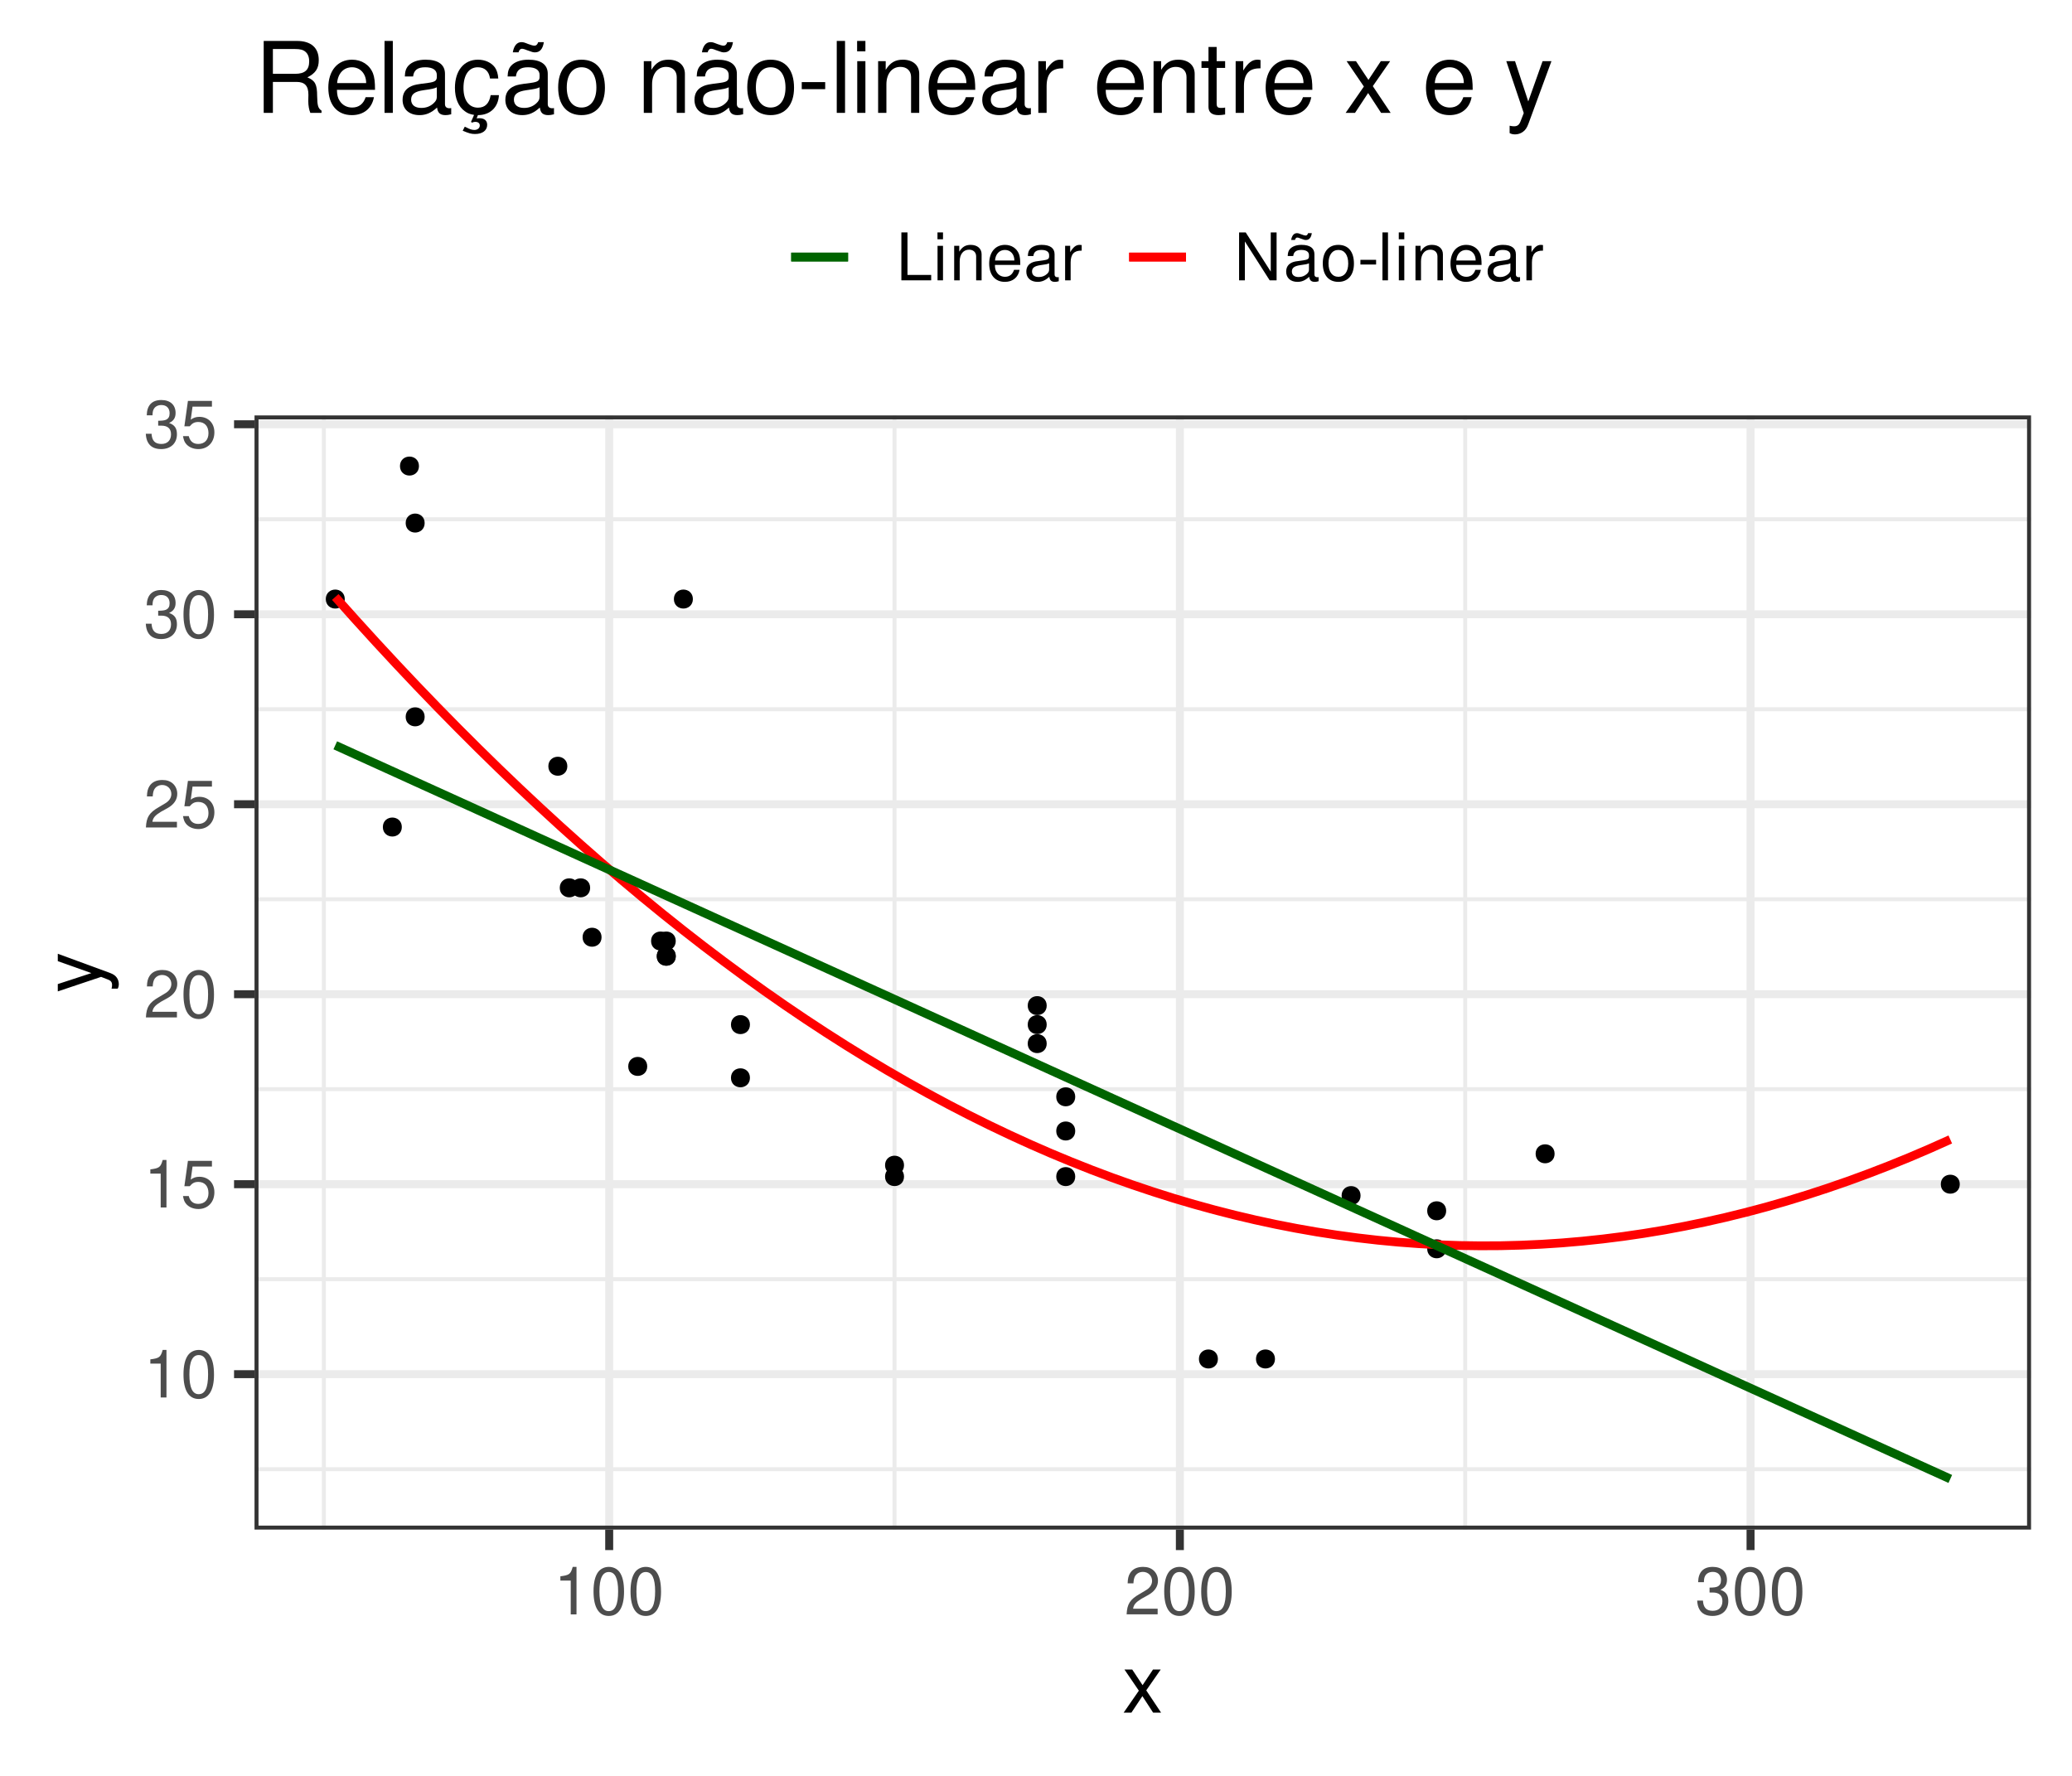 <?xml version="1.0" encoding="UTF-8"?>
<svg xmlns="http://www.w3.org/2000/svg" xmlns:xlink="http://www.w3.org/1999/xlink" width="504pt" height="432pt" viewBox="0 0 504 432" version="1.1">
<defs>
<g>
<symbol overflow="visible" id="glyph0-0">
<path style="stroke:none;" d=""/>
</symbol>
<symbol overflow="visible" id="glyph0-1">
<path style="stroke:none;" d="M 4.141 -8.234 L 4.141 0 L 5.547 0 L 5.547 -11.562 L 4.625 -11.562 C 4.125 -9.797 3.812 -9.547 1.625 -9.266 L 1.625 -8.234 Z M 4.141 -8.234 "/>
</symbol>
<symbol overflow="visible" id="glyph0-2">
<path style="stroke:none;" d="M 4.406 -11.562 C 3.344 -11.562 2.391 -11.094 1.797 -10.297 C 1.062 -9.281 0.688 -7.75 0.688 -5.594 C 0.688 -1.703 1.969 0.375 4.406 0.375 C 6.797 0.375 8.109 -1.703 8.109 -5.5 C 8.109 -7.75 7.766 -9.25 7.016 -10.297 C 6.422 -11.109 5.469 -11.562 4.406 -11.562 Z M 4.406 -10.312 C 5.922 -10.312 6.672 -8.766 6.672 -5.625 C 6.672 -2.344 5.938 -0.797 4.375 -0.797 C 2.875 -0.797 2.125 -2.406 2.125 -5.578 C 2.125 -8.766 2.875 -10.312 4.406 -10.312 Z M 4.406 -10.312 "/>
</symbol>
<symbol overflow="visible" id="glyph0-3">
<path style="stroke:none;" d="M 7.609 -11.344 L 1.766 -11.344 L 0.906 -5.172 L 2.203 -5.172 C 2.859 -5.953 3.406 -6.219 4.297 -6.219 C 5.828 -6.219 6.766 -5.188 6.766 -3.5 C 6.766 -1.875 5.828 -0.875 4.281 -0.875 C 3.062 -0.875 2.297 -1.5 1.969 -2.781 L 0.562 -2.781 C 0.75 -1.859 0.906 -1.406 1.25 -0.984 C 1.891 -0.125 3.047 0.375 4.312 0.375 C 6.609 0.375 8.203 -1.297 8.203 -3.703 C 8.203 -5.938 6.719 -7.469 4.547 -7.469 C 3.75 -7.469 3.109 -7.266 2.453 -6.781 L 2.891 -9.953 L 7.609 -9.953 Z M 7.609 -11.344 "/>
</symbol>
<symbol overflow="visible" id="glyph0-4">
<path style="stroke:none;" d="M 8.094 -1.391 L 2.125 -1.391 C 2.266 -2.359 2.781 -2.953 4.172 -3.812 L 5.781 -4.703 C 7.359 -5.578 8.172 -6.766 8.172 -8.188 C 8.172 -9.156 7.797 -10.047 7.125 -10.672 C 6.453 -11.281 5.609 -11.562 4.547 -11.562 C 3.109 -11.562 2.031 -11.062 1.406 -10.062 C 1.016 -9.453 0.828 -8.734 0.797 -7.562 L 2.203 -7.562 C 2.25 -8.359 2.359 -8.812 2.547 -9.203 C 2.906 -9.906 3.641 -10.344 4.5 -10.344 C 5.781 -10.344 6.734 -9.406 6.734 -8.156 C 6.734 -7.234 6.203 -6.438 5.203 -5.859 L 3.734 -4.984 C 1.359 -3.625 0.672 -2.547 0.547 -0.016 L 8.094 -0.016 Z M 8.094 -1.391 "/>
</symbol>
<symbol overflow="visible" id="glyph0-5">
<path style="stroke:none;" d="M 3.531 -5.328 L 4.297 -5.328 C 5.844 -5.328 6.656 -4.609 6.656 -3.219 C 6.656 -1.766 5.781 -0.875 4.312 -0.875 C 2.766 -0.875 2.016 -1.656 1.922 -3.359 L 0.516 -3.359 C 0.578 -2.438 0.734 -1.828 1.016 -1.312 C 1.594 -0.188 2.703 0.375 4.25 0.375 C 6.594 0.375 8.094 -1.047 8.094 -3.234 C 8.094 -4.703 7.531 -5.5 6.172 -5.984 C 7.234 -6.422 7.766 -7.219 7.766 -8.391 C 7.766 -10.375 6.469 -11.562 4.297 -11.562 C 2.016 -11.562 0.797 -10.281 0.75 -7.844 L 2.156 -7.844 C 2.172 -8.547 2.234 -8.938 2.422 -9.297 C 2.734 -9.953 3.438 -10.344 4.312 -10.344 C 5.562 -10.344 6.312 -9.578 6.312 -8.344 C 6.312 -7.516 6.031 -7.031 5.406 -6.75 C 5.031 -6.594 4.516 -6.531 3.531 -6.516 Z M 3.531 -5.328 "/>
</symbol>
<symbol overflow="visible" id="glyph0-6">
<path style="stroke:none;" d="M 2.766 -11.656 L 1.281 -11.656 L 1.281 0 L 8.531 0 L 8.531 -1.312 L 2.766 -1.312 Z M 2.766 -11.656 "/>
</symbol>
<symbol overflow="visible" id="glyph0-7">
<path style="stroke:none;" d="M 2.406 -8.391 L 1.078 -8.391 L 1.078 0 L 2.406 0 Z M 2.406 -11.656 L 1.062 -11.656 L 1.062 -9.984 L 2.406 -9.984 Z M 2.406 -11.656 "/>
</symbol>
<symbol overflow="visible" id="glyph0-8">
<path style="stroke:none;" d="M 1.125 -8.391 L 1.125 0 L 2.469 0 L 2.469 -4.625 C 2.469 -6.344 3.359 -7.453 4.734 -7.453 C 5.797 -7.453 6.469 -6.812 6.469 -5.812 L 6.469 0 L 7.797 0 L 7.797 -6.344 C 7.797 -7.734 6.75 -8.625 5.141 -8.625 C 3.891 -8.625 3.094 -8.141 2.359 -6.969 L 2.359 -8.391 Z M 1.125 -8.391 "/>
</symbol>
<symbol overflow="visible" id="glyph0-9">
<path style="stroke:none;" d="M 8.203 -3.75 C 8.203 -5.031 8.109 -5.797 7.875 -6.422 C 7.328 -7.797 6.047 -8.625 4.484 -8.625 C 2.141 -8.625 0.641 -6.844 0.641 -4.078 C 0.641 -1.312 2.078 0.375 4.453 0.375 C 6.375 0.375 7.703 -0.719 8.031 -2.547 L 6.688 -2.547 C 6.312 -1.438 5.562 -0.859 4.5 -0.859 C 3.641 -0.859 2.922 -1.25 2.484 -1.953 C 2.156 -2.438 2.047 -2.906 2.031 -3.75 Z M 2.062 -4.828 C 2.172 -6.391 3.125 -7.391 4.469 -7.391 C 5.828 -7.391 6.766 -6.344 6.766 -4.828 Z M 2.062 -4.828 "/>
</symbol>
<symbol overflow="visible" id="glyph0-10">
<path style="stroke:none;" d="M 8.562 -0.781 C 8.422 -0.75 8.359 -0.75 8.266 -0.75 C 7.812 -0.75 7.547 -0.984 7.547 -1.406 L 7.547 -6.344 C 7.547 -7.828 6.469 -8.625 4.406 -8.625 C 3.172 -8.625 2.188 -8.266 1.609 -7.641 C 1.234 -7.219 1.078 -6.734 1.047 -5.906 L 2.391 -5.906 C 2.5 -6.922 3.109 -7.391 4.359 -7.391 C 5.562 -7.391 6.219 -6.938 6.219 -6.141 L 6.219 -5.797 C 6.203 -5.219 5.922 -5.016 4.828 -4.859 C 2.938 -4.625 2.656 -4.562 2.141 -4.359 C 1.172 -3.938 0.672 -3.203 0.672 -2.109 C 0.672 -0.594 1.734 0.375 3.422 0.375 C 4.484 0.375 5.328 0 6.266 -0.859 C 6.375 0 6.781 0.375 7.641 0.375 C 7.938 0.375 8.109 0.344 8.562 0.219 Z M 6.219 -2.641 C 6.219 -2.188 6.094 -1.922 5.703 -1.547 C 5.156 -1.062 4.5 -0.797 3.719 -0.797 C 2.672 -0.797 2.062 -1.297 2.062 -2.141 C 2.062 -3.031 2.641 -3.469 4.078 -3.688 C 5.5 -3.875 5.781 -3.938 6.219 -4.141 Z M 6.219 -2.641 "/>
</symbol>
<symbol overflow="visible" id="glyph0-11">
<path style="stroke:none;" d="M 1.109 -8.391 L 1.109 0 L 2.453 0 L 2.453 -4.359 C 2.469 -6.375 3.297 -7.266 5.141 -7.219 L 5.141 -8.578 C 4.906 -8.609 4.781 -8.625 4.625 -8.625 C 3.766 -8.625 3.109 -8.109 2.344 -6.859 L 2.344 -8.391 Z M 1.109 -8.391 "/>
</symbol>
<symbol overflow="visible" id="glyph0-12">
<path style="stroke:none;" d="M 10.344 -11.656 L 8.922 -11.656 L 8.922 -2.125 L 2.828 -11.656 L 1.219 -11.656 L 1.219 0 L 2.625 0 L 2.625 -9.453 L 8.656 0 L 10.344 0 Z M 10.344 -11.656 "/>
</symbol>
<symbol overflow="visible" id="glyph0-13">
<path style="stroke:none;" d="M 8.562 -0.781 C 8.422 -0.75 8.359 -0.75 8.266 -0.75 C 7.812 -0.75 7.547 -0.984 7.547 -1.406 L 7.547 -6.344 C 7.547 -7.828 6.469 -8.625 4.406 -8.625 C 3.172 -8.625 2.188 -8.266 1.609 -7.641 C 1.234 -7.219 1.078 -6.734 1.047 -5.906 L 2.391 -5.906 C 2.5 -6.922 3.109 -7.391 4.359 -7.391 C 5.562 -7.391 6.219 -6.938 6.219 -6.141 L 6.219 -5.797 C 6.203 -5.219 5.922 -5.016 4.828 -4.859 C 2.938 -4.625 2.656 -4.562 2.141 -4.359 C 1.172 -3.938 0.672 -3.203 0.672 -2.109 C 0.672 -0.594 1.734 0.375 3.422 0.375 C 4.484 0.375 5.328 0 6.266 -0.859 C 6.375 0 6.781 0.375 7.641 0.375 C 7.938 0.375 8.109 0.344 8.562 0.219 Z M 6.219 -2.641 C 6.219 -2.188 6.094 -1.922 5.703 -1.547 C 5.156 -1.062 4.5 -0.797 3.719 -0.797 C 2.672 -0.797 2.062 -1.297 2.062 -2.141 C 2.062 -3.031 2.641 -3.469 4.078 -3.688 C 5.5 -3.875 5.781 -3.938 6.219 -4.141 Z M 6 -11.469 C 5.875 -11.078 5.688 -10.891 5.391 -10.891 C 5.203 -10.891 4.781 -11.016 4.391 -11.172 C 3.719 -11.438 3.594 -11.469 3.266 -11.469 C 2.562 -11.469 2.062 -10.875 1.891 -9.828 L 2.812 -9.828 C 2.906 -10.188 3.109 -10.406 3.344 -10.406 C 3.516 -10.406 3.75 -10.359 4.125 -10.188 C 5.062 -9.844 5.188 -9.812 5.484 -9.812 C 6.266 -9.812 6.75 -10.375 6.906 -11.469 Z M 6 -11.469 "/>
</symbol>
<symbol overflow="visible" id="glyph0-14">
<path style="stroke:none;" d="M 4.359 -8.625 C 1.984 -8.625 0.578 -6.938 0.578 -4.125 C 0.578 -1.297 1.984 0.375 4.375 0.375 C 6.734 0.375 8.156 -1.312 8.156 -4.062 C 8.156 -6.969 6.781 -8.625 4.359 -8.625 Z M 4.375 -7.391 C 5.875 -7.391 6.766 -6.156 6.766 -4.078 C 6.766 -2.094 5.844 -0.859 4.375 -0.859 C 2.875 -0.859 1.969 -2.094 1.969 -4.125 C 1.969 -6.156 2.875 -7.391 4.375 -7.391 Z M 4.375 -7.391 "/>
</symbol>
<symbol overflow="visible" id="glyph0-15">
<path style="stroke:none;" d="M 4.547 -4.984 L 0.734 -4.984 L 0.734 -3.844 L 4.547 -3.844 Z M 4.547 -4.984 "/>
</symbol>
<symbol overflow="visible" id="glyph0-16">
<path style="stroke:none;" d="M 2.438 -11.656 L 1.094 -11.656 L 1.094 0 L 2.438 0 Z M 2.438 -11.656 "/>
</symbol>
<symbol overflow="visible" id="glyph1-0">
<path style="stroke:none;" d=""/>
</symbol>
<symbol overflow="visible" id="glyph1-1">
<path style="stroke:none;" d="M 5.844 -5.422 L 9.359 -10.484 L 7.484 -10.484 L 4.953 -6.688 L 2.438 -10.484 L 0.547 -10.484 L 4.047 -5.344 L 0.344 0 L 2.234 0 L 4.906 -4.016 L 7.516 0 L 9.453 0 Z M 5.844 -5.422 "/>
</symbol>
<symbol overflow="visible" id="glyph2-0">
<path style="stroke:none;" d=""/>
</symbol>
<symbol overflow="visible" id="glyph2-1">
<path style="stroke:none;" d="M -10.484 -7.766 L -2.312 -4.859 L -10.484 -2.188 L -10.484 -0.406 L 0.047 -3.938 L 1.703 -3.297 C 2.438 -3.016 2.719 -2.656 2.719 -1.953 C 2.719 -1.688 2.688 -1.438 2.594 -1.078 L 4.094 -1.078 C 4.281 -1.422 4.359 -1.766 4.359 -2.203 C 4.359 -2.734 4.188 -3.312 3.859 -3.766 C 3.484 -4.281 3.047 -4.578 2.203 -4.906 L -10.484 -9.562 Z M -10.484 -7.766 "/>
</symbol>
<symbol overflow="visible" id="glyph3-0">
<path style="stroke:none;" d=""/>
</symbol>
<symbol overflow="visible" id="glyph3-1">
<path style="stroke:none;" d="M 4.469 -7.531 L 10.219 -7.531 C 12.219 -7.531 13.109 -6.578 13.109 -4.422 L 13.078 -2.859 C 13.078 -1.781 13.266 -0.719 13.578 0 L 16.297 0 L 16.297 -0.547 C 15.453 -1.125 15.281 -1.75 15.234 -4.078 C 15.219 -6.953 14.766 -7.828 12.859 -8.641 C 14.828 -9.625 15.625 -10.797 15.625 -12.812 C 15.625 -15.844 13.75 -17.5 10.297 -17.5 L 2.234 -17.5 L 2.234 0 L 4.469 0 Z M 4.469 -9.5 L 4.469 -15.531 L 9.859 -15.531 C 11.109 -15.531 11.828 -15.344 12.391 -14.859 C 12.984 -14.359 13.297 -13.562 13.297 -12.531 C 13.297 -10.438 12.234 -9.5 9.859 -9.5 Z M 4.469 -9.5 "/>
</symbol>
<symbol overflow="visible" id="glyph3-2">
<path style="stroke:none;" d="M 12.312 -5.609 C 12.312 -7.531 12.172 -8.688 11.812 -9.625 C 10.984 -11.688 9.078 -12.938 6.719 -12.938 C 3.219 -12.938 0.953 -10.266 0.953 -6.125 C 0.953 -1.969 3.125 0.547 6.672 0.547 C 9.547 0.547 11.547 -1.078 12.047 -3.812 L 10.031 -3.812 C 9.484 -2.156 8.359 -1.297 6.75 -1.297 C 5.469 -1.297 4.391 -1.875 3.719 -2.922 C 3.234 -3.641 3.078 -4.375 3.047 -5.609 Z M 3.094 -7.25 C 3.266 -9.578 4.688 -11.094 6.703 -11.094 C 8.734 -11.094 10.156 -9.5 10.156 -7.25 Z M 3.094 -7.25 "/>
</symbol>
<symbol overflow="visible" id="glyph3-3">
<path style="stroke:none;" d="M 3.641 -17.5 L 1.625 -17.5 L 1.625 0 L 3.641 0 Z M 3.641 -17.5 "/>
</symbol>
<symbol overflow="visible" id="glyph3-4">
<path style="stroke:none;" d="M 12.844 -1.172 C 12.625 -1.125 12.531 -1.125 12.406 -1.125 C 11.719 -1.125 11.328 -1.484 11.328 -2.109 L 11.328 -9.5 C 11.328 -11.734 9.703 -12.938 6.594 -12.938 C 4.75 -12.938 3.281 -12.406 2.422 -11.469 C 1.844 -10.828 1.609 -10.109 1.562 -8.859 L 3.578 -8.859 C 3.75 -10.391 4.656 -11.094 6.531 -11.094 C 8.359 -11.094 9.344 -10.422 9.344 -9.219 L 9.344 -8.688 C 9.312 -7.828 8.875 -7.516 7.25 -7.297 C 4.422 -6.938 3.984 -6.844 3.219 -6.531 C 1.75 -5.906 1.016 -4.797 1.016 -3.172 C 1.016 -0.891 2.594 0.547 5.141 0.547 C 6.719 0.547 7.984 0 9.406 -1.297 C 9.547 0 10.172 0.547 11.469 0.547 C 11.906 0.547 12.172 0.5 12.844 0.344 Z M 9.344 -3.953 C 9.344 -3.281 9.141 -2.875 8.547 -2.328 C 7.734 -1.578 6.75 -1.203 5.562 -1.203 C 4.016 -1.203 3.094 -1.938 3.094 -3.219 C 3.094 -4.531 3.953 -5.203 6.125 -5.516 C 8.25 -5.812 8.656 -5.906 9.344 -6.219 Z M 9.344 -3.953 "/>
</symbol>
<symbol overflow="visible" id="glyph3-5">
<path style="stroke:none;" d="M 6.344 0.547 C 9.281 0.547 11.281 -1.312 11.453 -4.312 L 9.438 -4.312 C 9.094 -2.281 8.062 -1.266 6.359 -1.266 C 4.156 -1.266 2.828 -3.078 2.828 -6.047 C 2.828 -9.219 4.125 -11.094 6.312 -11.094 C 7.984 -11.094 9.047 -10.109 9.281 -8.359 L 11.297 -8.359 C 11.203 -9.578 10.938 -10.375 10.469 -11.062 C 9.594 -12.234 8.094 -12.938 6.344 -12.938 C 2.922 -12.938 0.75 -10.25 0.75 -6.078 C 0.75 -3.531 1.609 -1.484 3.172 -0.391 C 3.812 0.094 4.375 0.312 5.406 0.5 L 4.656 2.203 L 4.938 2.375 C 5.234 2.234 5.406 2.188 5.688 2.188 C 6.391 2.188 6.797 2.516 6.797 3.078 C 6.797 3.703 6.234 4.156 5.5 4.156 C 4.875 4.156 4.438 4.016 3.359 3.453 L 3.141 3.359 L 2.641 4.344 C 4.203 4.984 4.703 5.141 5.641 5.141 C 7.469 5.141 8.594 4.266 8.594 2.906 C 8.594 1.875 7.891 1.297 6.703 1.297 C 6.484 1.297 6.344 1.297 6.031 1.344 Z M 6.344 0.547 "/>
</symbol>
<symbol overflow="visible" id="glyph3-6">
<path style="stroke:none;" d="M 12.844 -1.172 C 12.625 -1.125 12.531 -1.125 12.406 -1.125 C 11.719 -1.125 11.328 -1.484 11.328 -2.109 L 11.328 -9.5 C 11.328 -11.734 9.703 -12.938 6.594 -12.938 C 4.75 -12.938 3.281 -12.406 2.422 -11.469 C 1.844 -10.828 1.609 -10.109 1.562 -8.859 L 3.578 -8.859 C 3.75 -10.391 4.656 -11.094 6.531 -11.094 C 8.359 -11.094 9.344 -10.422 9.344 -9.219 L 9.344 -8.688 C 9.312 -7.828 8.875 -7.516 7.25 -7.297 C 4.422 -6.938 3.984 -6.844 3.219 -6.531 C 1.75 -5.906 1.016 -4.797 1.016 -3.172 C 1.016 -0.891 2.594 0.547 5.141 0.547 C 6.719 0.547 7.984 0 9.406 -1.297 C 9.547 0 10.172 0.547 11.469 0.547 C 11.906 0.547 12.172 0.5 12.844 0.344 Z M 9.344 -3.953 C 9.344 -3.281 9.141 -2.875 8.547 -2.328 C 7.734 -1.578 6.75 -1.203 5.562 -1.203 C 4.016 -1.203 3.094 -1.938 3.094 -3.219 C 3.094 -4.531 3.953 -5.203 6.125 -5.516 C 8.25 -5.812 8.656 -5.906 9.344 -6.219 Z M 9 -17.203 C 8.812 -16.609 8.516 -16.344 8.094 -16.344 C 7.797 -16.344 7.172 -16.516 6.578 -16.75 C 5.562 -17.156 5.406 -17.203 4.891 -17.203 C 3.844 -17.203 3.094 -16.312 2.828 -14.734 L 4.219 -14.734 C 4.375 -15.281 4.656 -15.594 5.016 -15.594 C 5.281 -15.594 5.609 -15.531 6.188 -15.281 C 7.578 -14.766 7.781 -14.719 8.234 -14.719 C 9.406 -14.719 10.125 -15.547 10.375 -17.203 Z M 9 -17.203 "/>
</symbol>
<symbol overflow="visible" id="glyph3-7">
<path style="stroke:none;" d="M 6.531 -12.938 C 2.969 -12.938 0.859 -10.422 0.859 -6.188 C 0.859 -1.938 2.969 0.547 6.547 0.547 C 10.109 0.547 12.234 -1.969 12.234 -6.094 C 12.234 -10.469 10.172 -12.938 6.531 -12.938 Z M 6.547 -11.094 C 8.812 -11.094 10.156 -9.234 10.156 -6.125 C 10.156 -3.141 8.766 -1.297 6.547 -1.297 C 4.312 -1.297 2.953 -3.141 2.953 -6.188 C 2.953 -9.234 4.312 -11.094 6.547 -11.094 Z M 6.547 -11.094 "/>
</symbol>
<symbol overflow="visible" id="glyph3-8">
<path style="stroke:none;" d=""/>
</symbol>
<symbol overflow="visible" id="glyph3-9">
<path style="stroke:none;" d="M 1.688 -12.578 L 1.688 0 L 3.703 0 L 3.703 -6.938 C 3.703 -9.5 5.047 -11.188 7.109 -11.188 C 8.688 -11.188 9.703 -10.219 9.703 -8.719 L 9.703 0 L 11.688 0 L 11.688 -9.5 C 11.688 -11.594 10.125 -12.938 7.703 -12.938 C 5.828 -12.938 4.625 -12.219 3.531 -10.469 L 3.531 -12.578 Z M 1.688 -12.578 "/>
</symbol>
<symbol overflow="visible" id="glyph3-10">
<path style="stroke:none;" d="M 6.812 -7.484 L 1.109 -7.484 L 1.109 -5.766 L 6.812 -5.766 Z M 6.812 -7.484 "/>
</symbol>
<symbol overflow="visible" id="glyph3-11">
<path style="stroke:none;" d="M 3.594 -12.578 L 1.609 -12.578 L 1.609 0 L 3.594 0 Z M 3.594 -17.5 L 1.578 -17.5 L 1.578 -14.969 L 3.594 -14.969 Z M 3.594 -17.5 "/>
</symbol>
<symbol overflow="visible" id="glyph3-12">
<path style="stroke:none;" d="M 1.656 -12.578 L 1.656 0 L 3.672 0 L 3.672 -6.531 C 3.703 -9.547 4.938 -10.891 7.703 -10.828 L 7.703 -12.859 C 7.375 -12.906 7.172 -12.938 6.938 -12.938 C 5.641 -12.938 4.656 -12.172 3.5 -10.297 L 3.5 -12.578 Z M 1.656 -12.578 "/>
</symbol>
<symbol overflow="visible" id="glyph3-13">
<path style="stroke:none;" d="M 6.094 -12.578 L 4.031 -12.578 L 4.031 -16.031 L 2.047 -16.031 L 2.047 -12.578 L 0.344 -12.578 L 0.344 -10.938 L 2.047 -10.938 L 2.047 -1.438 C 2.047 -0.141 2.906 0.547 4.469 0.547 C 4.984 0.547 5.422 0.5 6.094 0.391 L 6.094 -1.297 C 5.812 -1.219 5.547 -1.203 5.141 -1.203 C 4.266 -1.203 4.031 -1.438 4.031 -2.328 L 4.031 -10.938 L 6.094 -10.938 Z M 6.094 -12.578 "/>
</symbol>
<symbol overflow="visible" id="glyph3-14">
<path style="stroke:none;" d="M 7.016 -6.5 L 11.234 -12.578 L 8.969 -12.578 L 5.953 -8.016 L 2.922 -12.578 L 0.641 -12.578 L 4.844 -6.406 L 0.406 0 L 2.688 0 L 5.875 -4.828 L 9.031 0 L 11.359 0 Z M 7.016 -6.5 "/>
</symbol>
<symbol overflow="visible" id="glyph3-15">
<path style="stroke:none;" d="M 9.312 -12.578 L 5.828 -2.781 L 2.609 -12.578 L 0.484 -12.578 L 4.734 0.047 L 3.953 2.047 C 3.625 2.922 3.188 3.266 2.359 3.266 C 2.016 3.266 1.734 3.219 1.297 3.125 L 1.297 4.922 C 1.703 5.141 2.109 5.234 2.641 5.234 C 3.281 5.234 3.984 5.016 4.516 4.625 C 5.141 4.172 5.5 3.641 5.875 2.641 L 11.469 -12.578 Z M 9.312 -12.578 "/>
</symbol>
</g>
<clipPath id="clip1">
  <path d="M 61.91 101.055 L 494.039 101.055 L 494.039 372.09 L 61.91 372.09 Z M 61.91 101.055 "/>
</clipPath>
<clipPath id="clip2">
  <path d="M 61.91 356 L 494.039 356 L 494.039 358 L 61.91 358 Z M 61.91 356 "/>
</clipPath>
<clipPath id="clip3">
  <path d="M 61.91 310 L 494.039 310 L 494.039 312 L 61.91 312 Z M 61.91 310 "/>
</clipPath>
<clipPath id="clip4">
  <path d="M 61.91 264 L 494.039 264 L 494.039 266 L 61.91 266 Z M 61.91 264 "/>
</clipPath>
<clipPath id="clip5">
  <path d="M 61.91 218 L 494.039 218 L 494.039 220 L 61.91 220 Z M 61.91 218 "/>
</clipPath>
<clipPath id="clip6">
  <path d="M 61.91 172 L 494.039 172 L 494.039 174 L 61.91 174 Z M 61.91 172 "/>
</clipPath>
<clipPath id="clip7">
  <path d="M 61.91 125 L 494.039 125 L 494.039 127 L 61.91 127 Z M 61.91 125 "/>
</clipPath>
<clipPath id="clip8">
  <path d="M 78 101.055 L 80 101.055 L 80 372.09 L 78 372.09 Z M 78 101.055 "/>
</clipPath>
<clipPath id="clip9">
  <path d="M 217 101.055 L 219 101.055 L 219 372.09 L 217 372.09 Z M 217 101.055 "/>
</clipPath>
<clipPath id="clip10">
  <path d="M 355 101.055 L 357 101.055 L 357 372.09 L 355 372.09 Z M 355 101.055 "/>
</clipPath>
<clipPath id="clip11">
  <path d="M 61.91 333 L 494.039 333 L 494.039 336 L 61.91 336 Z M 61.91 333 "/>
</clipPath>
<clipPath id="clip12">
  <path d="M 61.91 287 L 494.039 287 L 494.039 290 L 61.91 290 Z M 61.91 287 "/>
</clipPath>
<clipPath id="clip13">
  <path d="M 61.91 240 L 494.039 240 L 494.039 243 L 61.91 243 Z M 61.91 240 "/>
</clipPath>
<clipPath id="clip14">
  <path d="M 61.91 194 L 494.039 194 L 494.039 197 L 61.91 197 Z M 61.91 194 "/>
</clipPath>
<clipPath id="clip15">
  <path d="M 61.91 148 L 494.039 148 L 494.039 151 L 61.91 151 Z M 61.91 148 "/>
</clipPath>
<clipPath id="clip16">
  <path d="M 61.91 102 L 494.039 102 L 494.039 105 L 61.91 105 Z M 61.91 102 "/>
</clipPath>
<clipPath id="clip17">
  <path d="M 147 101.055 L 150 101.055 L 150 372.09 L 147 372.09 Z M 147 101.055 "/>
</clipPath>
<clipPath id="clip18">
  <path d="M 286 101.055 L 288 101.055 L 288 372.09 L 286 372.09 Z M 286 101.055 "/>
</clipPath>
<clipPath id="clip19">
  <path d="M 424 101.055 L 427 101.055 L 427 372.09 L 424 372.09 Z M 424 101.055 "/>
</clipPath>
<clipPath id="clip20">
  <path d="M 61.91 101.055 L 494.039 101.055 L 494.039 372.09 L 61.91 372.09 Z M 61.91 101.055 "/>
</clipPath>
</defs>
<g id="surface784">
<rect x="0" y="0" width="504" height="432" style="fill:rgb(100%,100%,100%);fill-opacity:1;stroke:none;"/>
<rect x="0" y="0" width="504" height="432" style="fill:rgb(100%,100%,100%);fill-opacity:1;stroke:none;"/>
<path style="fill:none;stroke-width:1.94;stroke-linecap:round;stroke-linejoin:round;stroke:rgb(100%,100%,100%);stroke-opacity:1;stroke-miterlimit:10;" d="M 0 432 L 504 432 L 504 0 L 0 0 Z M 0 432 "/>
<g clip-path="url(#clip1)" clip-rule="nonzero">
<path style=" stroke:none;fill-rule:nonzero;fill:rgb(100%,100%,100%);fill-opacity:1;" d="M 61.91 372.09 L 494.039 372.09 L 494.039 101.055 L 61.91 101.055 Z M 61.91 372.09 "/>
</g>
<g clip-path="url(#clip2)" clip-rule="nonzero">
<path style="fill:none;stroke-width:0.97;stroke-linecap:butt;stroke-linejoin:round;stroke:rgb(92.157%,92.157%,92.157%);stroke-opacity:1;stroke-miterlimit:10;" d="M 61.91 357.391 L 494.039 357.391 "/>
</g>
<g clip-path="url(#clip3)" clip-rule="nonzero">
<path style="fill:none;stroke-width:0.97;stroke-linecap:butt;stroke-linejoin:round;stroke:rgb(92.157%,92.157%,92.157%);stroke-opacity:1;stroke-miterlimit:10;" d="M 61.91 311.176 L 494.039 311.176 "/>
</g>
<g clip-path="url(#clip4)" clip-rule="nonzero">
<path style="fill:none;stroke-width:0.97;stroke-linecap:butt;stroke-linejoin:round;stroke:rgb(92.157%,92.157%,92.157%);stroke-opacity:1;stroke-miterlimit:10;" d="M 61.91 264.961 L 494.039 264.961 "/>
</g>
<g clip-path="url(#clip5)" clip-rule="nonzero">
<path style="fill:none;stroke-width:0.97;stroke-linecap:butt;stroke-linejoin:round;stroke:rgb(92.157%,92.157%,92.157%);stroke-opacity:1;stroke-miterlimit:10;" d="M 61.91 218.746 L 494.039 218.746 "/>
</g>
<g clip-path="url(#clip6)" clip-rule="nonzero">
<path style="fill:none;stroke-width:0.97;stroke-linecap:butt;stroke-linejoin:round;stroke:rgb(92.157%,92.157%,92.157%);stroke-opacity:1;stroke-miterlimit:10;" d="M 61.91 172.531 L 494.039 172.531 "/>
</g>
<g clip-path="url(#clip7)" clip-rule="nonzero">
<path style="fill:none;stroke-width:0.97;stroke-linecap:butt;stroke-linejoin:round;stroke:rgb(92.157%,92.157%,92.157%);stroke-opacity:1;stroke-miterlimit:10;" d="M 61.91 126.316 L 494.039 126.316 "/>
</g>
<g clip-path="url(#clip8)" clip-rule="nonzero">
<path style="fill:none;stroke-width:0.97;stroke-linecap:butt;stroke-linejoin:round;stroke:rgb(92.157%,92.157%,92.157%);stroke-opacity:1;stroke-miterlimit:10;" d="M 78.777 372.09 L 78.777 101.055 "/>
</g>
<g clip-path="url(#clip9)" clip-rule="nonzero">
<path style="fill:none;stroke-width:0.97;stroke-linecap:butt;stroke-linejoin:round;stroke:rgb(92.157%,92.157%,92.157%);stroke-opacity:1;stroke-miterlimit:10;" d="M 217.59 372.09 L 217.59 101.055 "/>
</g>
<g clip-path="url(#clip10)" clip-rule="nonzero">
<path style="fill:none;stroke-width:0.97;stroke-linecap:butt;stroke-linejoin:round;stroke:rgb(92.157%,92.157%,92.157%);stroke-opacity:1;stroke-miterlimit:10;" d="M 356.402 372.09 L 356.402 101.055 "/>
</g>
<g clip-path="url(#clip11)" clip-rule="nonzero">
<path style="fill:none;stroke-width:1.94;stroke-linecap:butt;stroke-linejoin:round;stroke:rgb(92.157%,92.157%,92.157%);stroke-opacity:1;stroke-miterlimit:10;" d="M 61.91 334.281 L 494.039 334.281 "/>
</g>
<g clip-path="url(#clip12)" clip-rule="nonzero">
<path style="fill:none;stroke-width:1.94;stroke-linecap:butt;stroke-linejoin:round;stroke:rgb(92.157%,92.157%,92.157%);stroke-opacity:1;stroke-miterlimit:10;" d="M 61.91 288.066 L 494.039 288.066 "/>
</g>
<g clip-path="url(#clip13)" clip-rule="nonzero">
<path style="fill:none;stroke-width:1.94;stroke-linecap:butt;stroke-linejoin:round;stroke:rgb(92.157%,92.157%,92.157%);stroke-opacity:1;stroke-miterlimit:10;" d="M 61.91 241.852 L 494.039 241.852 "/>
</g>
<g clip-path="url(#clip14)" clip-rule="nonzero">
<path style="fill:none;stroke-width:1.94;stroke-linecap:butt;stroke-linejoin:round;stroke:rgb(92.157%,92.157%,92.157%);stroke-opacity:1;stroke-miterlimit:10;" d="M 61.91 195.637 L 494.039 195.637 "/>
</g>
<g clip-path="url(#clip15)" clip-rule="nonzero">
<path style="fill:none;stroke-width:1.94;stroke-linecap:butt;stroke-linejoin:round;stroke:rgb(92.157%,92.157%,92.157%);stroke-opacity:1;stroke-miterlimit:10;" d="M 61.91 149.422 L 494.039 149.422 "/>
</g>
<g clip-path="url(#clip16)" clip-rule="nonzero">
<path style="fill:none;stroke-width:1.94;stroke-linecap:butt;stroke-linejoin:round;stroke:rgb(92.157%,92.157%,92.157%);stroke-opacity:1;stroke-miterlimit:10;" d="M 61.91 103.207 L 494.039 103.207 "/>
</g>
<g clip-path="url(#clip17)" clip-rule="nonzero">
<path style="fill:none;stroke-width:1.94;stroke-linecap:butt;stroke-linejoin:round;stroke:rgb(92.157%,92.157%,92.157%);stroke-opacity:1;stroke-miterlimit:10;" d="M 148.184 372.09 L 148.184 101.055 "/>
</g>
<g clip-path="url(#clip18)" clip-rule="nonzero">
<path style="fill:none;stroke-width:1.94;stroke-linecap:butt;stroke-linejoin:round;stroke:rgb(92.157%,92.157%,92.157%);stroke-opacity:1;stroke-miterlimit:10;" d="M 286.996 372.09 L 286.996 101.055 "/>
</g>
<g clip-path="url(#clip19)" clip-rule="nonzero">
<path style="fill:none;stroke-width:1.94;stroke-linecap:butt;stroke-linejoin:round;stroke:rgb(92.157%,92.157%,92.157%);stroke-opacity:1;stroke-miterlimit:10;" d="M 425.809 372.09 L 425.809 101.055 "/>
</g>
<path style="fill-rule:nonzero;fill:rgb(0%,0%,0%);fill-opacity:1;stroke-width:0.709;stroke-linecap:round;stroke-linejoin:round;stroke:rgb(0%,0%,0%);stroke-opacity:1;stroke-miterlimit:10;" d="M 164.02 232.609 C 164.02 235.215 160.109 235.215 160.109 232.609 C 160.109 230.004 164.02 230.004 164.02 232.609 "/>
<path style="fill-rule:nonzero;fill:rgb(0%,0%,0%);fill-opacity:1;stroke-width:0.709;stroke-linecap:round;stroke-linejoin:round;stroke:rgb(0%,0%,0%);stroke-opacity:1;stroke-miterlimit:10;" d="M 164.02 232.609 C 164.02 235.215 160.109 235.215 160.109 232.609 C 160.109 230.004 164.02 230.004 164.02 232.609 "/>
<path style="fill-rule:nonzero;fill:rgb(0%,0%,0%);fill-opacity:1;stroke-width:0.709;stroke-linecap:round;stroke-linejoin:round;stroke:rgb(0%,0%,0%);stroke-opacity:1;stroke-miterlimit:10;" d="M 140.422 215.973 C 140.422 218.578 136.512 218.578 136.512 215.973 C 136.512 213.367 140.422 213.367 140.422 215.973 "/>
<path style="fill-rule:nonzero;fill:rgb(0%,0%,0%);fill-opacity:1;stroke-width:0.709;stroke-linecap:round;stroke-linejoin:round;stroke:rgb(0%,0%,0%);stroke-opacity:1;stroke-miterlimit:10;" d="M 164.02 228.914 C 164.02 231.52 160.109 231.52 160.109 228.914 C 160.109 226.305 164.02 226.305 164.02 228.914 "/>
<path style="fill-rule:nonzero;fill:rgb(0%,0%,0%);fill-opacity:1;stroke-width:0.709;stroke-linecap:round;stroke-linejoin:round;stroke:rgb(0%,0%,0%);stroke-opacity:1;stroke-miterlimit:10;" d="M 254.25 253.867 C 254.25 256.473 250.34 256.473 250.34 253.867 C 250.34 251.262 254.25 251.262 254.25 253.867 "/>
<path style="fill-rule:nonzero;fill:rgb(0%,0%,0%);fill-opacity:1;stroke-width:0.709;stroke-linecap:round;stroke-linejoin:round;stroke:rgb(0%,0%,0%);stroke-opacity:1;stroke-miterlimit:10;" d="M 157.078 259.414 C 157.078 262.02 153.168 262.02 153.168 259.414 C 153.168 256.809 157.078 256.809 157.078 259.414 "/>
<path style="fill-rule:nonzero;fill:rgb(0%,0%,0%);fill-opacity:1;stroke-width:0.709;stroke-linecap:round;stroke-linejoin:round;stroke:rgb(0%,0%,0%);stroke-opacity:1;stroke-miterlimit:10;" d="M 351.418 294.535 C 351.418 297.145 347.508 297.145 347.508 294.535 C 347.508 291.93 351.418 291.93 351.418 294.535 "/>
<path style="fill-rule:nonzero;fill:rgb(0%,0%,0%);fill-opacity:1;stroke-width:0.709;stroke-linecap:round;stroke-linejoin:round;stroke:rgb(0%,0%,0%);stroke-opacity:1;stroke-miterlimit:10;" d="M 97.387 201.184 C 97.387 203.789 93.48 203.789 93.48 201.184 C 93.48 198.578 97.387 198.578 97.387 201.184 "/>
<path style="fill-rule:nonzero;fill:rgb(0%,0%,0%);fill-opacity:1;stroke-width:0.709;stroke-linecap:round;stroke-linejoin:round;stroke:rgb(0%,0%,0%);stroke-opacity:1;stroke-miterlimit:10;" d="M 143.195 215.973 C 143.195 218.578 139.289 218.578 139.289 215.973 C 139.289 213.367 143.195 213.367 143.195 215.973 "/>
<path style="fill-rule:nonzero;fill:rgb(0%,0%,0%);fill-opacity:1;stroke-width:0.709;stroke-linecap:round;stroke-linejoin:round;stroke:rgb(0%,0%,0%);stroke-opacity:1;stroke-miterlimit:10;" d="M 182.066 249.246 C 182.066 251.852 178.156 251.852 178.156 249.246 C 178.156 246.641 182.066 246.641 182.066 249.246 "/>
<path style="fill-rule:nonzero;fill:rgb(0%,0%,0%);fill-opacity:1;stroke-width:0.709;stroke-linecap:round;stroke-linejoin:round;stroke:rgb(0%,0%,0%);stroke-opacity:1;stroke-miterlimit:10;" d="M 182.066 262.188 C 182.066 264.793 178.156 264.793 178.156 262.188 C 178.156 259.582 182.066 259.582 182.066 262.188 "/>
<path style="fill-rule:nonzero;fill:rgb(0%,0%,0%);fill-opacity:1;stroke-width:0.709;stroke-linecap:round;stroke-linejoin:round;stroke:rgb(0%,0%,0%);stroke-opacity:1;stroke-miterlimit:10;" d="M 261.188 275.125 C 261.188 277.734 257.277 277.734 257.277 275.125 C 257.277 272.52 261.188 272.52 261.188 275.125 "/>
<path style="fill-rule:nonzero;fill:rgb(0%,0%,0%);fill-opacity:1;stroke-width:0.709;stroke-linecap:round;stroke-linejoin:round;stroke:rgb(0%,0%,0%);stroke-opacity:1;stroke-miterlimit:10;" d="M 261.188 266.809 C 261.188 269.414 257.277 269.414 257.277 266.809 C 257.277 264.203 261.188 264.203 261.188 266.809 "/>
<path style="fill-rule:nonzero;fill:rgb(0%,0%,0%);fill-opacity:1;stroke-width:0.709;stroke-linecap:round;stroke-linejoin:round;stroke:rgb(0%,0%,0%);stroke-opacity:1;stroke-miterlimit:10;" d="M 261.188 286.219 C 261.188 288.824 257.277 288.824 257.277 286.219 C 257.277 283.613 261.188 283.613 261.188 286.219 "/>
<path style="fill-rule:nonzero;fill:rgb(0%,0%,0%);fill-opacity:1;stroke-width:0.709;stroke-linecap:round;stroke-linejoin:round;stroke:rgb(0%,0%,0%);stroke-opacity:1;stroke-miterlimit:10;" d="M 295.891 330.586 C 295.891 333.191 291.984 333.191 291.984 330.586 C 291.984 327.977 295.891 327.977 295.891 330.586 "/>
<path style="fill-rule:nonzero;fill:rgb(0%,0%,0%);fill-opacity:1;stroke-width:0.709;stroke-linecap:round;stroke-linejoin:round;stroke:rgb(0%,0%,0%);stroke-opacity:1;stroke-miterlimit:10;" d="M 309.773 330.586 C 309.773 333.191 305.863 333.191 305.863 330.586 C 305.863 327.977 309.773 327.977 309.773 330.586 "/>
<path style="fill-rule:nonzero;fill:rgb(0%,0%,0%);fill-opacity:1;stroke-width:0.709;stroke-linecap:round;stroke-linejoin:round;stroke:rgb(0%,0%,0%);stroke-opacity:1;stroke-miterlimit:10;" d="M 330.594 290.84 C 330.594 293.445 326.688 293.445 326.688 290.84 C 326.688 288.234 330.594 288.234 330.594 290.84 "/>
<path style="fill-rule:nonzero;fill:rgb(0%,0%,0%);fill-opacity:1;stroke-width:0.709;stroke-linecap:round;stroke-linejoin:round;stroke:rgb(0%,0%,0%);stroke-opacity:1;stroke-miterlimit:10;" d="M 102.941 127.238 C 102.941 129.848 99.031 129.848 99.031 127.238 C 99.031 124.633 102.941 124.633 102.941 127.238 "/>
<path style="fill-rule:nonzero;fill:rgb(0%,0%,0%);fill-opacity:1;stroke-width:0.709;stroke-linecap:round;stroke-linejoin:round;stroke:rgb(0%,0%,0%);stroke-opacity:1;stroke-miterlimit:10;" d="M 83.508 145.727 C 83.508 148.332 79.598 148.332 79.598 145.727 C 79.598 143.121 83.508 143.121 83.508 145.727 "/>
<path style="fill-rule:nonzero;fill:rgb(0%,0%,0%);fill-opacity:1;stroke-width:0.709;stroke-linecap:round;stroke-linejoin:round;stroke:rgb(0%,0%,0%);stroke-opacity:1;stroke-miterlimit:10;" d="M 101.555 113.375 C 101.555 115.98 97.645 115.98 97.645 113.375 C 97.645 110.77 101.555 110.77 101.555 113.375 "/>
<path style="fill-rule:nonzero;fill:rgb(0%,0%,0%);fill-opacity:1;stroke-width:0.709;stroke-linecap:round;stroke-linejoin:round;stroke:rgb(0%,0%,0%);stroke-opacity:1;stroke-miterlimit:10;" d="M 145.973 227.988 C 145.973 230.594 142.062 230.594 142.062 227.988 C 142.062 225.383 145.973 225.383 145.973 227.988 "/>
<path style="fill-rule:nonzero;fill:rgb(0%,0%,0%);fill-opacity:1;stroke-width:0.709;stroke-linecap:round;stroke-linejoin:round;stroke:rgb(0%,0%,0%);stroke-opacity:1;stroke-miterlimit:10;" d="M 219.543 283.445 C 219.543 286.051 215.637 286.051 215.637 283.445 C 215.637 280.84 219.543 280.84 219.543 283.445 "/>
<path style="fill-rule:nonzero;fill:rgb(0%,0%,0%);fill-opacity:1;stroke-width:0.709;stroke-linecap:round;stroke-linejoin:round;stroke:rgb(0%,0%,0%);stroke-opacity:1;stroke-miterlimit:10;" d="M 219.543 286.219 C 219.543 288.824 215.637 288.824 215.637 286.219 C 215.637 283.613 219.543 283.613 219.543 286.219 "/>
<path style="fill-rule:nonzero;fill:rgb(0%,0%,0%);fill-opacity:1;stroke-width:0.709;stroke-linecap:round;stroke-linejoin:round;stroke:rgb(0%,0%,0%);stroke-opacity:1;stroke-miterlimit:10;" d="M 351.418 303.781 C 351.418 306.387 347.508 306.387 347.508 303.781 C 347.508 301.172 351.418 301.172 351.418 303.781 "/>
<path style="fill-rule:nonzero;fill:rgb(0%,0%,0%);fill-opacity:1;stroke-width:0.709;stroke-linecap:round;stroke-linejoin:round;stroke:rgb(0%,0%,0%);stroke-opacity:1;stroke-miterlimit:10;" d="M 254.25 249.246 C 254.25 251.852 250.34 251.852 250.34 249.246 C 250.34 246.641 254.25 246.641 254.25 249.246 "/>
<path style="fill-rule:nonzero;fill:rgb(0%,0%,0%);fill-opacity:1;stroke-width:0.709;stroke-linecap:round;stroke-linejoin:round;stroke:rgb(0%,0%,0%);stroke-opacity:1;stroke-miterlimit:10;" d="M 102.941 174.379 C 102.941 176.984 99.031 176.984 99.031 174.379 C 99.031 171.773 102.941 171.773 102.941 174.379 "/>
<path style="fill-rule:nonzero;fill:rgb(0%,0%,0%);fill-opacity:1;stroke-width:0.709;stroke-linecap:round;stroke-linejoin:round;stroke:rgb(0%,0%,0%);stroke-opacity:1;stroke-miterlimit:10;" d="M 137.645 186.395 C 137.645 189 133.734 189 133.734 186.395 C 133.734 183.789 137.645 183.789 137.645 186.395 "/>
<path style="fill-rule:nonzero;fill:rgb(0%,0%,0%);fill-opacity:1;stroke-width:0.709;stroke-linecap:round;stroke-linejoin:round;stroke:rgb(0%,0%,0%);stroke-opacity:1;stroke-miterlimit:10;" d="M 168.184 145.727 C 168.184 148.332 164.273 148.332 164.273 145.727 C 164.273 143.121 168.184 143.121 168.184 145.727 "/>
<path style="fill-rule:nonzero;fill:rgb(0%,0%,0%);fill-opacity:1;stroke-width:0.709;stroke-linecap:round;stroke-linejoin:round;stroke:rgb(0%,0%,0%);stroke-opacity:1;stroke-miterlimit:10;" d="M 377.793 280.672 C 377.793 283.277 373.883 283.277 373.883 280.672 C 373.883 278.066 377.793 278.066 377.793 280.672 "/>
<path style="fill-rule:nonzero;fill:rgb(0%,0%,0%);fill-opacity:1;stroke-width:0.709;stroke-linecap:round;stroke-linejoin:round;stroke:rgb(0%,0%,0%);stroke-opacity:1;stroke-miterlimit:10;" d="M 254.25 244.625 C 254.25 247.23 250.34 247.23 250.34 244.625 C 250.34 242.02 254.25 242.02 254.25 244.625 "/>
<path style="fill-rule:nonzero;fill:rgb(0%,0%,0%);fill-opacity:1;stroke-width:0.709;stroke-linecap:round;stroke-linejoin:round;stroke:rgb(0%,0%,0%);stroke-opacity:1;stroke-miterlimit:10;" d="M 476.352 288.066 C 476.352 290.672 472.441 290.672 472.441 288.066 C 472.441 285.461 476.352 285.461 476.352 288.066 "/>
<path style="fill-rule:nonzero;fill:rgb(0%,0%,0%);fill-opacity:1;stroke-width:0.709;stroke-linecap:round;stroke-linejoin:round;stroke:rgb(0%,0%,0%);stroke-opacity:1;stroke-miterlimit:10;" d="M 162.633 228.914 C 162.633 231.52 158.723 231.52 158.723 228.914 C 158.723 226.305 162.633 226.305 162.633 228.914 "/>
<path style="fill:none;stroke-width:2.134;stroke-linecap:butt;stroke-linejoin:round;stroke:rgb(100%,0%,0%);stroke-opacity:1;stroke-miterlimit:10;" d="M 81.551 145.219 L 86.523 150.781 L 91.496 156.246 L 96.469 161.609 L 101.441 166.875 L 106.414 172.039 L 111.387 177.102 L 116.359 182.066 L 121.336 186.934 L 126.309 191.699 L 131.281 196.363 L 136.254 200.93 L 141.227 205.395 L 146.199 209.762 L 151.172 214.027 L 156.145 218.191 L 161.117 222.258 L 166.09 226.227 L 171.062 230.094 L 176.035 233.859 L 181.008 237.527 L 185.98 241.094 L 190.953 244.562 L 195.926 247.93 L 200.898 251.195 L 205.871 254.363 L 210.844 257.434 L 215.816 260.402 L 220.789 263.27 L 225.762 266.039 L 230.734 268.707 L 235.707 271.277 L 240.68 273.746 L 245.652 276.113 L 250.625 278.383 L 255.598 280.555 L 260.57 282.621 L 265.543 284.594 L 270.516 286.465 L 275.488 288.234 L 280.461 289.902 L 285.434 291.477 L 290.406 292.945 L 295.379 294.316 L 300.352 295.586 L 305.324 296.758 L 310.297 297.832 L 315.27 298.801 L 320.242 299.676 L 325.215 300.445 L 330.188 301.117 L 335.16 301.691 L 340.133 302.164 L 345.105 302.535 L 350.078 302.809 L 355.051 302.984 L 360.023 303.055 L 364.996 303.031 L 369.969 302.902 L 374.941 302.676 L 379.914 302.352 L 384.887 301.926 L 389.859 301.398 L 394.832 300.773 L 399.805 300.047 L 404.777 299.223 L 409.75 298.297 L 414.723 297.273 L 419.695 296.148 L 424.668 294.926 L 429.641 293.602 L 434.613 292.176 L 439.586 290.652 L 444.559 289.027 L 449.531 287.305 L 454.504 285.48 L 459.477 283.559 L 464.449 281.535 L 469.422 279.41 L 474.395 277.188 "/>
<path style="fill:none;stroke-width:2.134;stroke-linecap:butt;stroke-linejoin:round;stroke:rgb(0%,39.216%,0%);stroke-opacity:1;stroke-miterlimit:10;" d="M 81.551 181.301 L 86.523 183.562 L 96.469 188.078 L 101.441 190.34 L 111.387 194.855 L 116.359 197.117 L 121.336 199.375 L 126.309 201.633 L 131.281 203.895 L 141.227 208.41 L 146.199 210.672 L 156.145 215.188 L 161.117 217.449 L 171.062 221.965 L 176.035 224.227 L 190.953 231 L 195.926 233.262 L 205.871 237.777 L 210.844 240.039 L 220.789 244.555 L 225.762 246.816 L 235.707 251.332 L 240.68 253.594 L 250.625 258.109 L 255.598 260.371 L 265.543 264.887 L 270.516 267.148 L 280.461 271.664 L 285.434 273.926 L 295.379 278.441 L 300.352 280.703 L 310.297 285.219 L 315.27 287.48 L 325.215 291.996 L 330.188 294.258 L 340.133 298.773 L 345.105 301.035 L 355.051 305.551 L 360.023 307.812 L 369.969 312.328 L 374.941 314.59 L 384.887 319.105 L 389.859 321.367 L 399.805 325.883 L 404.777 328.145 L 414.723 332.66 L 419.695 334.922 L 434.613 341.695 L 439.586 343.957 L 449.531 348.473 L 454.504 350.734 L 464.449 355.25 L 469.422 357.512 L 474.395 359.77 "/>
<g clip-path="url(#clip20)" clip-rule="nonzero">
<path style="fill:none;stroke-width:1.94;stroke-linecap:round;stroke-linejoin:round;stroke:rgb(20%,20%,20%);stroke-opacity:1;stroke-miterlimit:10;" d="M 61.91 372.09 L 494.039 372.09 L 494.039 101.055 L 61.91 101.055 Z M 61.91 372.09 "/>
</g>
<g style="fill:rgb(30.196%,30.196%,30.196%);fill-opacity:1;">
  <use xlink:href="#glyph0-1" x="34.945" y="339.945"/>
  <use xlink:href="#glyph0-2" x="43.945" y="339.945"/>
</g>
<g style="fill:rgb(30.196%,30.196%,30.196%);fill-opacity:1;">
  <use xlink:href="#glyph0-1" x="34.945" y="293.73"/>
  <use xlink:href="#glyph0-3" x="43.945" y="293.73"/>
</g>
<g style="fill:rgb(30.196%,30.196%,30.196%);fill-opacity:1;">
  <use xlink:href="#glyph0-4" x="34.945" y="247.516"/>
  <use xlink:href="#glyph0-2" x="43.945" y="247.516"/>
</g>
<g style="fill:rgb(30.196%,30.196%,30.196%);fill-opacity:1;">
  <use xlink:href="#glyph0-4" x="34.945" y="201.301"/>
  <use xlink:href="#glyph0-3" x="43.945" y="201.301"/>
</g>
<g style="fill:rgb(30.196%,30.196%,30.196%);fill-opacity:1;">
  <use xlink:href="#glyph0-5" x="34.945" y="155.086"/>
  <use xlink:href="#glyph0-2" x="43.945" y="155.086"/>
</g>
<g style="fill:rgb(30.196%,30.196%,30.196%);fill-opacity:1;">
  <use xlink:href="#glyph0-5" x="34.945" y="108.871"/>
  <use xlink:href="#glyph0-3" x="43.945" y="108.871"/>
</g>
<path style="fill:none;stroke-width:1.94;stroke-linecap:butt;stroke-linejoin:round;stroke:rgb(20%,20%,20%);stroke-opacity:1;stroke-miterlimit:10;" d="M 56.93 334.281 L 61.91 334.281 "/>
<path style="fill:none;stroke-width:1.94;stroke-linecap:butt;stroke-linejoin:round;stroke:rgb(20%,20%,20%);stroke-opacity:1;stroke-miterlimit:10;" d="M 56.93 288.066 L 61.91 288.066 "/>
<path style="fill:none;stroke-width:1.94;stroke-linecap:butt;stroke-linejoin:round;stroke:rgb(20%,20%,20%);stroke-opacity:1;stroke-miterlimit:10;" d="M 56.93 241.852 L 61.91 241.852 "/>
<path style="fill:none;stroke-width:1.94;stroke-linecap:butt;stroke-linejoin:round;stroke:rgb(20%,20%,20%);stroke-opacity:1;stroke-miterlimit:10;" d="M 56.93 195.637 L 61.91 195.637 "/>
<path style="fill:none;stroke-width:1.94;stroke-linecap:butt;stroke-linejoin:round;stroke:rgb(20%,20%,20%);stroke-opacity:1;stroke-miterlimit:10;" d="M 56.93 149.422 L 61.91 149.422 "/>
<path style="fill:none;stroke-width:1.94;stroke-linecap:butt;stroke-linejoin:round;stroke:rgb(20%,20%,20%);stroke-opacity:1;stroke-miterlimit:10;" d="M 56.93 103.207 L 61.91 103.207 "/>
<path style="fill:none;stroke-width:1.94;stroke-linecap:butt;stroke-linejoin:round;stroke:rgb(20%,20%,20%);stroke-opacity:1;stroke-miterlimit:10;" d="M 148.184 377.07 L 148.184 372.09 "/>
<path style="fill:none;stroke-width:1.94;stroke-linecap:butt;stroke-linejoin:round;stroke:rgb(20%,20%,20%);stroke-opacity:1;stroke-miterlimit:10;" d="M 286.996 377.07 L 286.996 372.09 "/>
<path style="fill:none;stroke-width:1.94;stroke-linecap:butt;stroke-linejoin:round;stroke:rgb(20%,20%,20%);stroke-opacity:1;stroke-miterlimit:10;" d="M 425.809 377.07 L 425.809 372.09 "/>
<g style="fill:rgb(30.196%,30.196%,30.196%);fill-opacity:1;">
  <use xlink:href="#glyph0-1" x="134.684" y="392.719"/>
  <use xlink:href="#glyph0-2" x="143.684" y="392.719"/>
  <use xlink:href="#glyph0-2" x="152.684" y="392.719"/>
</g>
<g style="fill:rgb(30.196%,30.196%,30.196%);fill-opacity:1;">
  <use xlink:href="#glyph0-4" x="273.496" y="392.719"/>
  <use xlink:href="#glyph0-2" x="282.496" y="392.719"/>
  <use xlink:href="#glyph0-2" x="291.496" y="392.719"/>
</g>
<g style="fill:rgb(30.196%,30.196%,30.196%);fill-opacity:1;">
  <use xlink:href="#glyph0-5" x="412.309" y="392.719"/>
  <use xlink:href="#glyph0-2" x="421.309" y="392.719"/>
  <use xlink:href="#glyph0-2" x="430.309" y="392.719"/>
</g>
<g style="fill:rgb(0%,0%,0%);fill-opacity:1;">
  <use xlink:href="#glyph1-1" x="272.973" y="416.619"/>
</g>
<g style="fill:rgb(0%,0%,0%);fill-opacity:1;">
  <use xlink:href="#glyph2-1" x="24.541" y="241.574"/>
</g>
<path style=" stroke:none;fill-rule:nonzero;fill:rgb(100%,100%,100%);fill-opacity:1;" d="M 170.805 81.129 L 385.141 81.129 L 385.141 43.922 L 170.805 43.922 Z M 170.805 81.129 "/>
<path style=" stroke:none;fill-rule:nonzero;fill:rgb(100%,100%,100%);fill-opacity:1;" d="M 190.73 71.168 L 208.012 71.168 L 208.012 53.887 L 190.73 53.887 Z M 190.73 71.168 "/>
<path style="fill:none;stroke-width:2.134;stroke-linecap:butt;stroke-linejoin:round;stroke:rgb(0%,39.216%,0%);stroke-opacity:1;stroke-miterlimit:10;" d="M 192.461 62.527 L 206.285 62.527 "/>
<path style="fill:none;stroke-width:2.134;stroke-linecap:butt;stroke-linejoin:round;stroke:rgb(0%,39.216%,0%);stroke-opacity:1;stroke-miterlimit:10;" d="M 192.461 62.527 L 206.285 62.527 "/>
<path style=" stroke:none;fill-rule:nonzero;fill:rgb(100%,100%,100%);fill-opacity:1;" d="M 272.938 71.168 L 290.219 71.168 L 290.219 53.887 L 272.938 53.887 Z M 272.938 71.168 "/>
<path style="fill:none;stroke-width:2.134;stroke-linecap:butt;stroke-linejoin:round;stroke:rgb(100%,0%,0%);stroke-opacity:1;stroke-miterlimit:10;" d="M 274.664 62.527 L 288.488 62.527 "/>
<path style="fill:none;stroke-width:2.134;stroke-linecap:butt;stroke-linejoin:round;stroke:rgb(100%,0%,0%);stroke-opacity:1;stroke-miterlimit:10;" d="M 274.664 62.527 L 288.488 62.527 "/>
<g style="fill:rgb(0%,0%,0%);fill-opacity:1;">
  <use xlink:href="#glyph0-6" x="217.973" y="68.191"/>
  <use xlink:href="#glyph0-7" x="226.973" y="68.191"/>
  <use xlink:href="#glyph0-8" x="230.973" y="68.191"/>
  <use xlink:href="#glyph0-9" x="239.973" y="68.191"/>
  <use xlink:href="#glyph0-10" x="248.973" y="68.191"/>
  <use xlink:href="#glyph0-11" x="257.973" y="68.191"/>
</g>
<g style="fill:rgb(0%,0%,0%);fill-opacity:1;">
  <use xlink:href="#glyph0-12" x="300.18" y="68.191"/>
  <use xlink:href="#glyph0-13" x="312.18" y="68.191"/>
  <use xlink:href="#glyph0-14" x="321.18" y="68.191"/>
  <use xlink:href="#glyph0-15" x="330.18" y="68.191"/>
  <use xlink:href="#glyph0-16" x="335.18" y="68.191"/>
  <use xlink:href="#glyph0-7" x="339.18" y="68.191"/>
  <use xlink:href="#glyph0-8" x="343.18" y="68.191"/>
  <use xlink:href="#glyph0-9" x="352.18" y="68.191"/>
  <use xlink:href="#glyph0-10" x="361.18" y="68.191"/>
  <use xlink:href="#glyph0-11" x="370.18" y="68.191"/>
</g>
<g style="fill:rgb(0%,0%,0%);fill-opacity:1;">
  <use xlink:href="#glyph3-1" x="61.91" y="27.457"/>
  <use xlink:href="#glyph3-2" x="78.91" y="27.457"/>
  <use xlink:href="#glyph3-3" x="91.91" y="27.457"/>
  <use xlink:href="#glyph3-4" x="96.91" y="27.457"/>
  <use xlink:href="#glyph3-5" x="109.91" y="27.457"/>
  <use xlink:href="#glyph3-6" x="121.91" y="27.457"/>
  <use xlink:href="#glyph3-7" x="134.91" y="27.457"/>
  <use xlink:href="#glyph3-8" x="147.91" y="27.457"/>
  <use xlink:href="#glyph3-9" x="154.91" y="27.457"/>
  <use xlink:href="#glyph3-6" x="167.91" y="27.457"/>
  <use xlink:href="#glyph3-7" x="180.91" y="27.457"/>
  <use xlink:href="#glyph3-10" x="193.91" y="27.457"/>
  <use xlink:href="#glyph3-3" x="201.91" y="27.457"/>
  <use xlink:href="#glyph3-11" x="206.91" y="27.457"/>
  <use xlink:href="#glyph3-9" x="211.91" y="27.457"/>
  <use xlink:href="#glyph3-2" x="224.91" y="27.457"/>
  <use xlink:href="#glyph3-4" x="237.91" y="27.457"/>
  <use xlink:href="#glyph3-12" x="250.91" y="27.457"/>
  <use xlink:href="#glyph3-8" x="258.91" y="27.457"/>
  <use xlink:href="#glyph3-2" x="265.91" y="27.457"/>
  <use xlink:href="#glyph3-9" x="278.91" y="27.457"/>
  <use xlink:href="#glyph3-13" x="291.91" y="27.457"/>
  <use xlink:href="#glyph3-12" x="298.91" y="27.457"/>
  <use xlink:href="#glyph3-2" x="306.91" y="27.457"/>
  <use xlink:href="#glyph3-8" x="319.91" y="27.457"/>
  <use xlink:href="#glyph3-14" x="326.91" y="27.457"/>
  <use xlink:href="#glyph3-8" x="338.91" y="27.457"/>
  <use xlink:href="#glyph3-2" x="345.91" y="27.457"/>
  <use xlink:href="#glyph3-8" x="358.91" y="27.457"/>
  <use xlink:href="#glyph3-15" x="365.91" y="27.457"/>
</g>
</g>
</svg>
